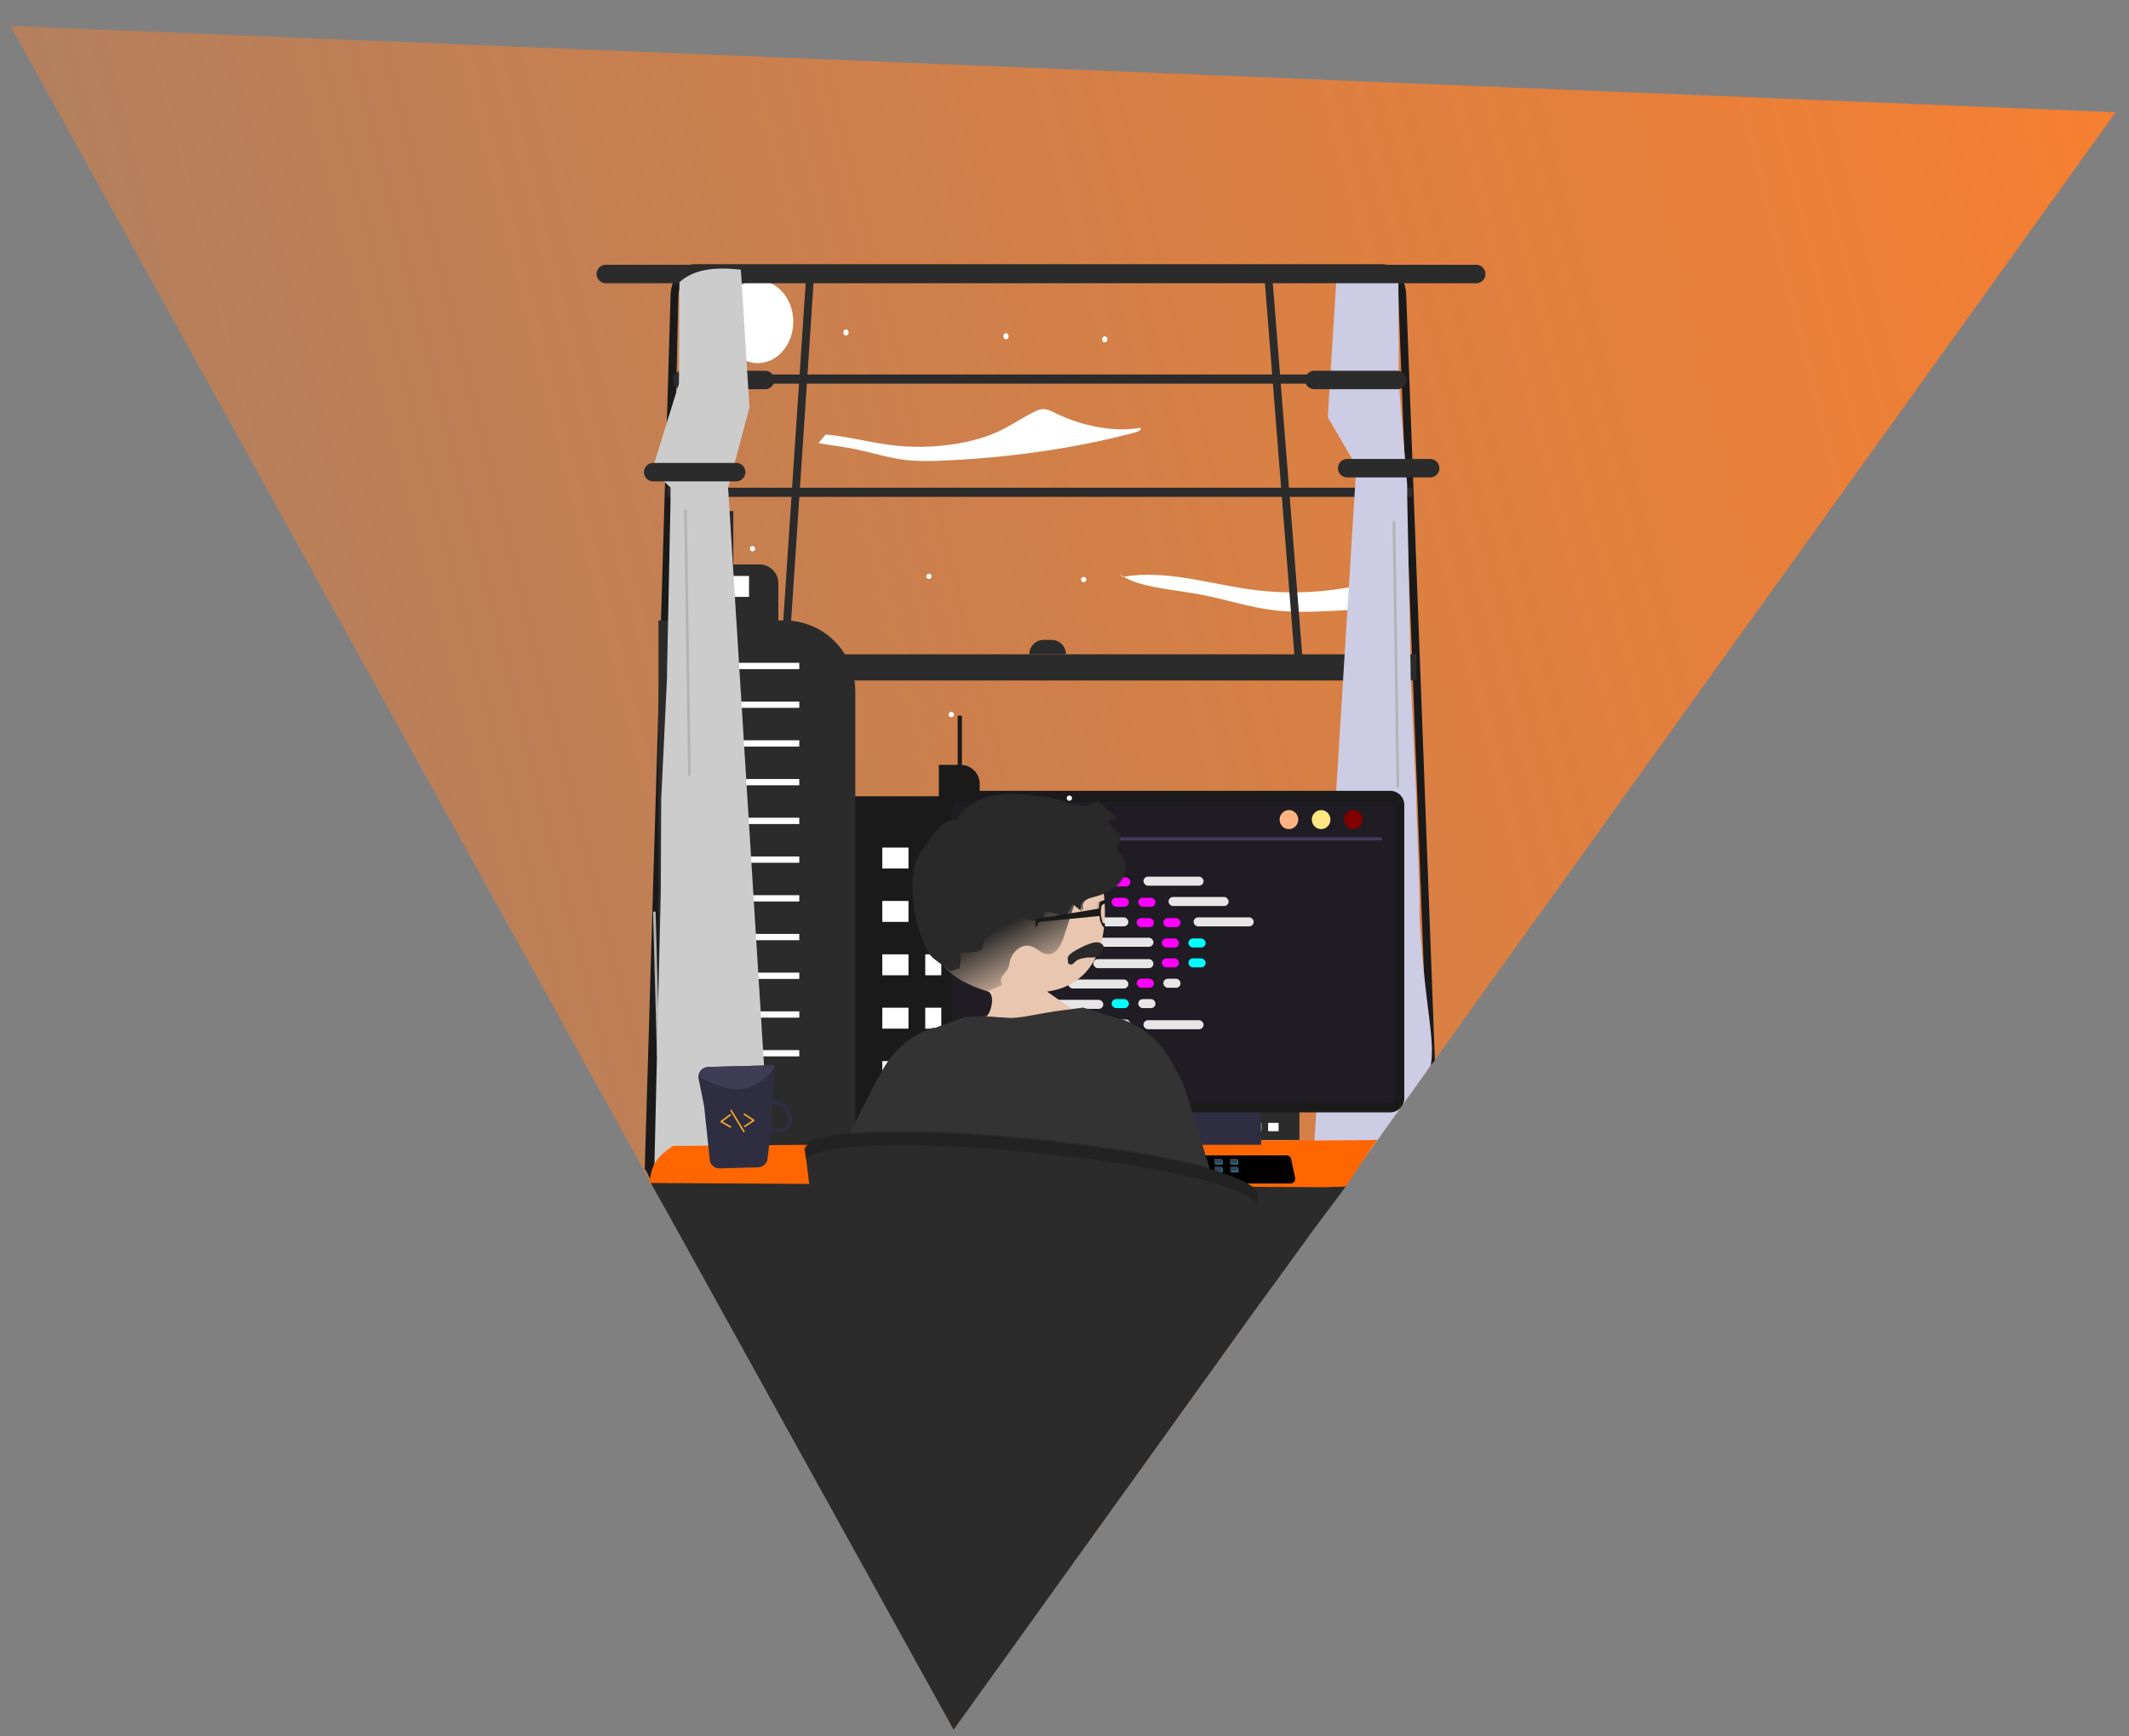 <?xml version="1.0" encoding="UTF-8" standalone="no"?>
<!-- Created with Inkscape (http://www.inkscape.org/) -->

<svg
   width="423mm"
   height="345mm"
   viewBox="0 0 423 345"
   version="1.1"
   id="svg2181"
   inkscape:version="1.2.1 (9c6d41e410, 2022-07-14)"
   sodipodi:docname="logo-home.svg"
   xmlns:inkscape="http://www.inkscape.org/namespaces/inkscape"
   xmlns:sodipodi="http://sodipodi.sourceforge.net/DTD/sodipodi-0.dtd"
   xmlns:xlink="http://www.w3.org/1999/xlink"
   xmlns="http://www.w3.org/2000/svg"
   xmlns:svg="http://www.w3.org/2000/svg">
  <rect x="0" y="0" width="423" height="345" fill="#808080" stroke="none"/>
  <sodipodi:namedview
     id="namedview2183"
     pagecolor="#ffffff"
     bordercolor="#666666"
     borderopacity="1.0"
     inkscape:pageshadow="2"
     inkscape:pageopacity="0.0"
     inkscape:pagecheckerboard="false"
     inkscape:document-units="mm"
     showgrid="false"
     inkscape:zoom="1.4142136"
     inkscape:cx="953.88704"
     inkscape:cy="775.69614"
     inkscape:window-width="1242"
     inkscape:window-height="1020"
     inkscape:window-x="77"
     inkscape:window-y="32"
     inkscape:window-maximized="0"
     inkscape:current-layer="layer1"
     inkscape:snap-global="true"
     showborder="true"
     width="209mm"
     inkscape:object-paths="false"
     inkscape:snap-intersection-paths="true"
     inkscape:showpageshadow="2"
     inkscape:deskcolor="#d1d1d1" />
  <defs
     id="defs2178">
    <linearGradient
       inkscape:collect="always"
       id="linearGradient1742">
      <stop
         style="stop-color:#292929;stop-opacity:1;"
         offset="0"
         id="stop1738" />
      <stop
         style="stop-color:#292929;stop-opacity:0;"
         offset="1"
         id="stop1740" />
    </linearGradient>
    <linearGradient
       inkscape:collect="always"
       id="linearGradient13709">
      <stop
         style="stop-color:#ff7f2a;stop-opacity:1;"
         offset="0"
         id="stop13705" />
      <stop
         style="stop-color:#ff7f2a;stop-opacity:0;"
         offset="1"
         id="stop13707" />
    </linearGradient>
    <linearGradient
       inkscape:collect="always"
       xlink:href="#linearGradient13709"
       id="linearGradient13711"
       x1="359.639"
       y1="-46.108"
       x2="-392.542"
       y2="142.296"
       gradientUnits="userSpaceOnUse"
       gradientTransform="translate(116.917,50.936)" />
    <linearGradient
       inkscape:collect="always"
       xlink:href="#linearGradient1742"
       id="linearGradient1744"
       x1="196.914"
       y1="181.766"
       x2="203.222"
       y2="193.998"
       gradientUnits="userSpaceOnUse"
       gradientTransform="translate(4.4e-6)" />
  </defs>
  <g
     inkscape:groupmode="layer"
     id="layer2"
     inkscape:label="Camada 2"
     style="display:inline">
    <path
       style="fill:url(#linearGradient13711);fill-opacity:1;stroke:none;stroke-width:0.265px;stroke-linecap:butt;stroke-linejoin:miter;stroke-opacity:1"
       d="M 2.098,5.155 420.335,22.315 189.466,343.755 Z"
       id="path1935"
       sodipodi:nodetypes="cccc" />
  </g>
  <g
     inkscape:label="Camada 1"
     inkscape:groupmode="layer"
     id="layer1"
     style="display:inline">
    <ellipse
       cx="150.549"
       cy="63.939"
       rx="7.064"
       ry="8.227"
       fill="#ffffff"
       id="ellipse6-1"
       style="stroke-width:0.262" />
    <path
       d="m 225.376,85.989 c -11.91,3.133 -25.105,5.038 -38.523,5.56 a 48.236,48.236 0 0 1 -5.902,-0.04 c -4.318,-0.363 -8.016,-1.72 -12.135,-2.462 -1.98,-0.356 -4.186,-0.615 -6.179,-1 q 0.691,-0.857 1.407,-1.693 c 4.299,0.363 8.664,1.552 13.014,2.104 7.395,0.94 15.681,-0.109 21.287,-2.697 2.72,-1.256 4.803,-2.823 7.513,-4.084 A 3.502,3.502 0 0 1 207.037,81.316 c 0.858,-0.078 1.611,0.268 2.225,0.577 4.547,2.295 11.149,4.161 17.277,3.135 0.457,0.357 -0.411,0.765 -1.162,0.961 z"
       fill="#ffffff"
       id="path8-6"
       style="stroke-width:0.262" />
    <path
       d="m 223.071,114.664 c 0.077,-0.014 0.153,-0.025 0.23,-0.038 a 6.254,6.254 0 0 1 -0.906,-0.683 z"
       fill="#ffffff"
       id="path10-9"
       style="stroke-width:0.262" />
    <path
       d="m 273.284,120.863 q -5.255,0.42 -10.565,0.625 a 66.556,66.556 0 0 1 -8.079,-0.055 c -5.91,-0.5 -10.973,-2.355 -16.611,-3.37 -5.167,-0.929 -11.447,-1.376 -14.728,-3.438 8.48,-1.468 17.265,1.52 26.009,2.632 a 62.106,62.106 0 0 0 21.195,-1.047 q 1.452,2.284 2.779,4.652 z"
       fill="#ffffff"
       id="path12-5"
       style="stroke-width:0.262" />
    <path
       id="path80-8"
       style="fill:#1a1a1a;stroke-width:0.262"
       d="m 137.923,52.523 c -1.782,0 -3.333,1.368 -4.128,3.38 -0.38,0.981 -0.573,2.025 -0.568,3.077 L 128.097,232.402 c 0.481,-0.118 2.085,5.709 2.415,1.243 2.314,-31.368 3.304,-141.565 4.272,-174.665 -0.001,-0.507 0.066,-1.012 0.199,-1.502 4.5e-4,-0.008 0.002,-0.016 0.005,-0.023 0.45,-1.627 1.596,-2.786 2.936,-2.786 h 136.786 c 0.321,4.24e-4 0.638,0.067 0.932,0.196 1.224,0.523 2.127,2.046 2.2,3.875 0.003,0.081 0.004,0.159 0.004,0.24 L 283.648,212.615 c 0.083,-0.123 -0.013,0.498 0,0 0.364,-0.43 0.691,-1.088 1.442,-1.878 L 279.405,58.979 c 0.004,-0.952 -0.154,-1.898 -0.465,-2.798 -1.3e-4,-3.71e-4 2.1e-4,-0.001 -5.3e-4,-0.002 -0.024,-0.068 -0.047,-0.133 -0.073,-0.2 -0.785,-2.054 -2.352,-3.456 -4.157,-3.456 z"
       sodipodi:nodetypes="scccscccsccccccccsccss" />
    <rect
       x="134.005"
       y="74.424"
       width="144.62"
       height="1.816"
       fill="#2f2e41"
       id="rect82-3"
       style="fill:#2b2b2b;fill-opacity:1;stroke-width:0.262" />
    <rect
       x="132.531"
       y="96.925"
       width="148.086"
       height="1.816"
       fill="#2f2e41"
       id="rect84-6"
       style="fill:#2b2b2b;fill-opacity:1;stroke-width:0.262" />
    <polygon
       points="207.45,304.38 227.45,3.116 233.409,3.116 213.409,304.38 "
       fill="#2f2e41"
       id="polygon86-4"
       transform="matrix(0.262,0,0,0.262,100.679,52.523)"
       style="fill:#2b2b2b;fill-opacity:1" />
    <polygon
       points="598.093,306.38 574.093,3.116 580.052,3.116 604.052,306.38 "
       fill="#2f2e41"
       id="polygon88-7"
       transform="matrix(0.262,0,0,0.262,100.679,52.523)"
       style="fill:#2b2b2b;fill-opacity:1" />
    <rect
       x="132.792"
       y="130.035"
       width="148.61"
       height="5.197"
       fill="#2f2e41"
       id="rect90-4"
       style="fill:#2b2b2b;fill-opacity:1;stroke-width:0.262" />
    <path
       d="m 207.365,127.168 h 1.559 a 2.858,2.858 0 0 1 2.858,2.858 v 0 h -7.276 v 0 a 2.858,2.858 0 0 1 2.858,-2.858 z"
       fill="#2f2e41"
       id="path92-1"
       style="fill:#2b2b2b;fill-opacity:1;stroke-width:0.262" />
    <path
       id="path96-3"
       style="fill:#cccce4;fill-opacity:1;stroke:none;stroke-width:0.262;stroke-opacity:1"
       d="m 269.294,53.369 c -1.158,-10e-4 -2.38,0.078 -3.66,0.219 l -0.066,1.073 -0.036,0.573 -1.193,19.183 -0.113,1.816 -0.416,6.687 5.675,9.738 -0.265,4.26 -0.078,1.245 -0.037,0.57 -0.816,13.166 -0.113,1.816 -0.186,3.009 -0.283,4.516 -0.191,3.087 -0.191,3.083 v 0.004 l -0.343,5.536 -0.097,1.56 -0.246,3.945 -0.233,3.71 -0.113,1.816 -0.165,2.653 v 0.004 l -0.157,2.53 -0.602,9.707 -0.004,0.062 -0.097,1.56 -0.037,0.589 -0.16,2.567 -0.199,3.202 -0.178,2.852 -0.28,4.542 v 0.004 l -0.196,3.134 -0.011,0.189 -0.277,4.432 v 0.003 l -0.013,0.217 -0.021,0.356 -0.011,0.149 -0.238,3.817 -0.243,3.951 -0.542,8.687 -0.238,3.856 -0.699,11.232 -0.055,0.889 -0.246,3.951 -1.552,24.963 -0.068,1.096 c 0.011,-0.015 0.009,-0.012 0.024,-0.034 9.465,-12.484 19.233,-26.413 24.251,-33.399 0.921,-5.523 -1.16,-11.185 -2.229,-29.16 l -0.024,-5.196 -0.596,-16.891 -0.006,-1.56 -1.151,-24.426 -0.006,-1.56 -0.672,-34.214 -0.006,-1.815 -0.003,-0.615 -1.656,-20.07 -0.006,-1.816 -0.081,-18.33 c -2.188,-1.984 -5.08,-2.715 -8.553,-2.718 z m 12.795,175.077 c -0.018,0.046 -0.037,0.092 -0.055,0.138 0.026,-0.043 0.05,-0.083 0.076,-0.126 -0.007,-0.005 -0.015,-0.005 -0.021,-0.012 z m -9.753,12.335 c -0.024,0.012 -0.049,0.024 -0.073,0.036 0.016,-0.005 0.031,-0.01 0.047,-0.015 0.007,-0.002 0.014,7e-5 0.021,-0.001 0.002,-0.007 0.004,-0.013 0.006,-0.02 z m -11.564,5.499 c 1.8e-4,0.003 8e-5,0.006 5.3e-4,0.009 0.008,-0.002 0.016,-0.005 0.023,-0.009 -0.008,-2.7e-4 -0.015,-2.7e-4 -0.023,0 z m -0.607,0.181 c -0.002,5e-5 -0.003,5.3e-4 -0.005,5.3e-4 7.9e-4,0.002 10e-4,0.004 0.002,0.006 0.005,2.3e-4 0.009,7.9e-4 0.014,0.001 -1.1e-4,-0.003 -3e-5,-0.005 -5.3e-4,-0.008 -0.004,3e-5 -0.007,-7e-5 -0.011,0 z"
       sodipodi:nodetypes="sccccccccccccccccccccccccccccccccccccccccccccccccccccccccccccccccssscssscscssccccsccccsscc" />
    <ellipse
       cx="168.079"
       cy="66.072"
       rx="0.523"
       ry="0.609"
       fill="#ffffff"
       id="ellipse100-3"
       style="stroke-width:0.262" />
    <ellipse
       cx="199.872"
       cy="66.828"
       rx="0.523"
       ry="0.609"
       fill="#ffffff"
       id="ellipse102-6"
       style="stroke-width:0.262" />
    <ellipse
       cx="219.495"
       cy="67.437"
       rx="0.523"
       ry="0.609"
       fill="#ffffff"
       id="ellipse104-7"
       style="stroke-width:0.262" />
    <circle
       cx="215.309"
       cy="115.181"
       r="0.523"
       fill="#ffffff"
       id="circle108-5"
       style="stroke-width:0.262" />
    <circle
       cx="189.01"
       cy="142.004"
       r="0.523"
       fill="#ffffff"
       id="circle110-7"
       style="stroke-width:0.262" />
    <circle
       cx="184.562"
       cy="114.532"
       r="0.523"
       fill="#ffffff"
       id="circle112-0"
       style="stroke-width:0.262" />
    <circle
       cx="149.503"
       cy="109.038"
       r="0.523"
       fill="#ffffff"
       id="circle114-4"
       style="stroke-width:0.262" />
    <rect
       x="275.122"
       y="107.745"
       width="0.523"
       height="52.836"
       transform="rotate(-0.851)"
       fill="#b3b3b3"
       id="rect118-4"
       style="stroke-width:0.262" />
    <path
       d="m 152.022,77.347 h -16.483 a 1.831,1.831 0 1 1 0,-3.663 h 16.483 a 1.831,1.831 0 0 1 0,3.663 z"
       fill="#2f2e41"
       id="path136-8"
       style="fill:#2b2b2b;fill-opacity:1;stroke-width:0.262" />
    <path
       d="M 293.31,56.286 H 120.368 a 1.831,1.831 0 0 1 0,-3.663 h 172.942 a 1.831,1.831 0 0 1 0,3.663 z"
       fill="#2f2e41"
       id="path138-5"
       style="fill:#2b2b2b;fill-opacity:1;stroke-width:0.262" />
    <g
       id="g1382">
      <g
         id="g601"
         transform="translate(-5.663,-25.559)">
        <path
           d="M 200.31,183.828 V 181.322 a 3.753,3.753 0 0 0 -3.536,-3.745 v -9.788 h -0.832 v 9.777 h -3.744 v 6.24 h -17.681 v 71.764 h 39.106 v -57.673 a 14.091,14.091 0 0 0 -13.313,-14.069 z"
           fill="#2f2e41"
           id="path14-1"
           style="fill:#1a1a1a;stroke-width:0.262" />
        <rect
           x="180.965"
           y="193.998"
           width="5.2"
           height="4.16"
           fill="#ffffff"
           id="rect16-6"
           style="stroke-width:0.262" />
        <rect
           x="189.493"
           y="193.998"
           width="5.2"
           height="4.16"
           fill="#ffffff"
           id="rect18-0"
           style="stroke-width:0.262" />
        <rect
           x="198.022"
           y="193.998"
           width="5.2"
           height="4.16"
           fill="#ffffff"
           id="rect20-4"
           style="stroke-width:0.262" />
        <rect
           x="180.965"
           y="204.607"
           width="5.2"
           height="4.16"
           fill="#ffffff"
           id="rect22-2"
           style="stroke-width:0.262" />
        <rect
           x="189.493"
           y="204.607"
           width="5.2"
           height="4.16"
           fill="#ffffff"
           id="rect24-5"
           style="stroke-width:0.262" />
        <rect
           x="198.022"
           y="204.607"
           width="5.2"
           height="4.16"
           fill="#ffffff"
           id="rect26-1"
           style="stroke-width:0.262" />
        <rect
           x="180.965"
           y="215.216"
           width="5.2"
           height="4.16"
           fill="#ffffff"
           id="rect28-1"
           style="stroke-width:0.262" />
        <rect
           x="189.493"
           y="215.216"
           width="5.2"
           height="4.16"
           fill="#ffffff"
           id="rect30-2"
           style="stroke-width:0.262" />
        <rect
           x="198.022"
           y="215.216"
           width="5.2"
           height="4.16"
           fill="#ffffff"
           id="rect32-5"
           style="stroke-width:0.262" />
        <rect
           x="180.965"
           y="225.824"
           width="5.2"
           height="4.16"
           fill="#ffffff"
           id="rect34-4"
           style="stroke-width:0.262" />
        <rect
           x="189.493"
           y="225.824"
           width="5.2"
           height="4.16"
           fill="#ffffff"
           id="rect36-6"
           style="stroke-width:0.262" />
        <rect
           x="198.022"
           y="225.824"
           width="5.2"
           height="4.16"
           fill="#ffffff"
           id="rect38-6"
           style="stroke-width:0.262" />
        <rect
           x="180.965"
           y="236.433"
           width="5.2"
           height="4.16"
           fill="#ffffff"
           id="rect40-2"
           style="stroke-width:0.262" />
        <rect
           x="189.493"
           y="236.433"
           width="5.2"
           height="4.16"
           fill="#ffffff"
           id="rect42-2"
           style="stroke-width:0.262" />
        <rect
           x="198.022"
           y="236.433"
           width="5.2"
           height="4.16"
           fill="#ffffff"
           id="rect44-8"
           style="stroke-width:0.262" />
        <rect
           x="180.965"
           y="247.042"
           width="5.2"
           height="4.16"
           fill="#ffffff"
           id="rect46-9"
           style="stroke-width:0.262" />
        <rect
           x="189.493"
           y="247.042"
           width="5.2"
           height="4.16"
           fill="#ffffff"
           id="rect48-4"
           style="stroke-width:0.262" />
        <rect
           x="198.022"
           y="247.042"
           width="5.2"
           height="4.16"
           fill="#ffffff"
           id="rect50-2"
           style="stroke-width:0.262" />
        <path
           d="m 175.596,162.95 v 92.619 h -24.157 q -1.597,-0.965 -3.161,-1.988 -0.487,-0.318 -0.973,-0.644 c -0.293,-0.196 -0.583,-0.392 -0.874,-0.591 q -1.538,-1.052 -3.038,-2.159 -1.55,-1.142 -3.056,-2.342 -1.962,-1.562 -3.846,-3.213 v -95.775 h 6.967 v -11.127 h 7.072 v -10.609 h 0.832 v 10.609 h 5.188 a 3.757,3.757 0 0 1 3.757,3.757 v 7.37 h 1.196 a 14.098,14.098 0 0 1 13.514,10.083 14.551,14.551 0 0 1 0.366,1.559 14.254,14.254 0 0 1 0.212,2.449 z"
           fill="#2f2e41"
           id="path52-8"
           style="fill:#2b2b2b;fill-opacity:1;stroke-width:0.262" />
        <rect
           x="147.619"
           y="157.284"
           width="16.849"
           height="1.248"
           fill="#ffffff"
           id="rect54-6"
           style="stroke-width:0.262" />
        <rect
           x="147.619"
           y="164.981"
           width="16.849"
           height="1.248"
           fill="#ffffff"
           id="rect56-6"
           style="stroke-width:0.262" />
        <rect
           x="147.619"
           y="172.677"
           width="16.849"
           height="1.248"
           fill="#ffffff"
           id="rect58-7"
           style="stroke-width:0.262" />
        <rect
           x="147.619"
           y="180.374"
           width="16.849"
           height="1.248"
           fill="#ffffff"
           id="rect60-7"
           style="stroke-width:0.262" />
        <rect
           x="147.619"
           y="188.07"
           width="16.849"
           height="1.248"
           fill="#ffffff"
           id="rect62-4"
           style="stroke-width:0.262" />
        <rect
           x="147.619"
           y="195.767"
           width="16.849"
           height="1.248"
           fill="#ffffff"
           id="rect64-3"
           style="stroke-width:0.262" />
        <rect
           x="147.619"
           y="203.463"
           width="16.849"
           height="1.248"
           fill="#ffffff"
           id="rect66-3"
           style="stroke-width:0.262" />
        <rect
           x="147.619"
           y="211.16"
           width="16.849"
           height="1.248"
           fill="#ffffff"
           id="rect68-1"
           style="stroke-width:0.262" />
        <rect
           x="147.619"
           y="218.856"
           width="16.849"
           height="1.248"
           fill="#ffffff"
           id="rect70-6"
           style="stroke-width:0.262" />
        <rect
           x="147.619"
           y="226.552"
           width="16.849"
           height="1.248"
           fill="#ffffff"
           id="rect72-2"
           style="stroke-width:0.262" />
        <rect
           x="147.619"
           y="234.249"
           width="16.849"
           height="1.248"
           fill="#ffffff"
           id="rect74-9"
           style="stroke-width:0.262" />
        <rect
           x="149.283"
           y="140.019"
           width="5.2"
           height="4.16"
           fill="#ffffff"
           id="rect78-8"
           style="stroke-width:0.262" />
        <rect
           x="138.743"
           y="164.07"
           width="0.523"
           height="52.836"
           transform="rotate(-0.851)"
           fill="#b3b3b3"
           id="rect148-9"
           style="stroke-width:0.262" />
        <rect
           x="129.718"
           y="210.351"
           width="0.523"
           height="28.771"
           transform="rotate(-1.563)"
           fill="#b3b3b3"
           id="rect150-2"
           style="stroke-width:0.262" />
      </g>
      <g
         id="g565"
         transform="translate(12.72,-27.173)">
        <path
           d="m 240.152,225.134 v -0.999 a 1.495,1.495 0 0 0 -1.409,-1.492 v -3.9 h -0.331 v 3.895 h -1.492 v 2.486 h -7.045 v 28.593 h 15.581 v -22.978 a 5.614,5.614 0 0 0 -5.304,-5.606 z"
           fill="#2f2e41"
           id="path152-6"
           style="fill:#2b2b2b;fill-opacity:1;stroke-width:0.262" />
        <rect
           x="232.444"
           y="233.413"
           width="2.072"
           height="1.658"
           fill="#ffffff"
           id="rect160-1"
           style="stroke-width:0.262" />
        <rect
           x="235.842"
           y="233.413"
           width="2.072"
           height="1.658"
           fill="#ffffff"
           id="rect162-6"
           style="stroke-width:0.262" />
        <rect
           x="239.24"
           y="233.413"
           width="2.072"
           height="1.658"
           fill="#ffffff"
           id="rect164-7"
           style="stroke-width:0.262" />
        <rect
           x="232.444"
           y="237.639"
           width="2.072"
           height="1.658"
           fill="#ffffff"
           id="rect166-7"
           style="stroke-width:0.262" />
        <rect
           x="235.842"
           y="237.639"
           width="2.072"
           height="1.658"
           fill="#ffffff"
           id="rect168-4"
           style="stroke-width:0.262" />
        <rect
           x="239.24"
           y="237.639"
           width="2.072"
           height="1.658"
           fill="#ffffff"
           id="rect170-1"
           style="stroke-width:0.262" />
        <rect
           x="232.444"
           y="241.866"
           width="2.072"
           height="1.658"
           fill="#ffffff"
           id="rect172-1"
           style="stroke-width:0.262" />
        <rect
           x="235.842"
           y="241.866"
           width="2.072"
           height="1.658"
           fill="#ffffff"
           id="rect174-9"
           style="stroke-width:0.262" />
        <rect
           x="239.24"
           y="241.866"
           width="2.072"
           height="1.658"
           fill="#ffffff"
           id="rect176-5"
           style="stroke-width:0.262" />
        <rect
           x="232.444"
           y="246.093"
           width="2.072"
           height="1.658"
           fill="#ffffff"
           id="rect178-9"
           style="stroke-width:0.262" />
        <rect
           x="235.842"
           y="246.093"
           width="2.072"
           height="1.658"
           fill="#ffffff"
           id="rect180-7"
           style="stroke-width:0.262" />
        <rect
           x="239.24"
           y="246.093"
           width="2.072"
           height="1.658"
           fill="#ffffff"
           id="rect182-4"
           style="stroke-width:0.262" />
        <rect
           x="232.444"
           y="250.32"
           width="2.072"
           height="1.658"
           fill="#ffffff"
           id="rect184-5"
           style="stroke-width:0.262" />
        <rect
           x="235.842"
           y="250.32"
           width="2.072"
           height="1.658"
           fill="#ffffff"
           id="rect186-0"
           style="stroke-width:0.262" />
        <rect
           x="239.24"
           y="250.32"
           width="2.072"
           height="1.658"
           fill="#ffffff"
           id="rect188-4"
           style="stroke-width:0.262" />
        <path
           d="m 224.691,211.201 h -0.477 v -2.937 a 1.497,1.497 0 0 0 -1.497,-1.497 h -2.067 v -4.227 h -0.332 v 4.227 h -2.818 v 4.434 h -2.776 v 42.516 h 15.581 v -36.902 a 5.614,5.614 0 0 0 -5.614,-5.614 z"
           fill="#2f2e41"
           id="path190-8"
           style="fill:#2b2b2b;fill-opacity:1;stroke-width:0.262" />
        <rect
           x="219.158"
           y="214.558"
           width="6.713"
           height="0.497"
           fill="#ffffff"
           id="rect192-0"
           style="stroke-width:0.262" />
        <rect
           x="219.158"
           y="217.624"
           width="6.713"
           height="0.497"
           fill="#ffffff"
           id="rect194-0"
           style="stroke-width:0.262" />
        <rect
           x="219.158"
           y="220.691"
           width="6.713"
           height="0.497"
           fill="#ffffff"
           id="rect196-1"
           style="stroke-width:0.262" />
        <rect
           x="219.158"
           y="223.757"
           width="6.713"
           height="0.497"
           fill="#ffffff"
           id="rect198-5"
           style="stroke-width:0.262" />
        <rect
           x="219.158"
           y="226.824"
           width="6.713"
           height="0.497"
           fill="#ffffff"
           id="rect200-4"
           style="stroke-width:0.262" />
        <rect
           x="219.158"
           y="229.89"
           width="6.713"
           height="0.497"
           fill="#ffffff"
           id="rect202-6"
           style="stroke-width:0.262" />
        <rect
           x="219.158"
           y="232.957"
           width="6.713"
           height="0.497"
           fill="#ffffff"
           id="rect204-3"
           style="stroke-width:0.262" />
        <rect
           x="219.158"
           y="236.023"
           width="6.713"
           height="0.497"
           fill="#ffffff"
           id="rect206-2"
           style="stroke-width:0.262" />
        <rect
           x="219.158"
           y="239.09"
           width="6.713"
           height="0.497"
           fill="#ffffff"
           id="rect208-9"
           style="stroke-width:0.262" />
        <rect
           x="219.158"
           y="242.156"
           width="6.713"
           height="0.497"
           fill="#ffffff"
           id="rect210-5"
           style="stroke-width:0.262" />
        <rect
           x="219.158"
           y="245.223"
           width="6.713"
           height="0.497"
           fill="#ffffff"
           id="rect212-3"
           style="stroke-width:0.262" />
        <rect
           x="219.158"
           y="248.289"
           width="6.713"
           height="0.497"
           fill="#ffffff"
           id="rect214-4"
           style="stroke-width:0.262" />
        <rect
           x="219.821"
           y="207.679"
           width="2.072"
           height="1.658"
           fill="#ffffff"
           id="rect216-7"
           style="stroke-width:0.262" />
        <rect
           x="-231.313"
           y="-227.419"
           width="1.557"
           height="0.934"
           rx="0.152"
           transform="scale(-1)"
           fill="#3f3d56"
           id="rect62-6"
           style="stroke-width:0.311"
           inkscape:export-filename="F:\Mega\Desenvolvimento\portifólio\Art\rect1115.png"
           inkscape:export-xdpi="300"
           inkscape:export-ydpi="300" />
        <rect
           x="-228.2"
           y="-227.419"
           width="1.557"
           height="0.934"
           rx="0.152"
           transform="scale(-1)"
           fill="#3f3d56"
           id="rect64-2"
           style="stroke-width:0.311"
           inkscape:export-filename="F:\Mega\Desenvolvimento\portifólio\Art\rect1115.png"
           inkscape:export-xdpi="300"
           inkscape:export-ydpi="300" />
        <rect
           x="-225.087"
           y="-227.419"
           width="1.557"
           height="0.934"
           rx="0.152"
           transform="scale(-1)"
           fill="#3f3d56"
           id="rect66-9"
           style="stroke-width:0.311"
           inkscape:export-filename="F:\Mega\Desenvolvimento\portifólio\Art\rect1115.png"
           inkscape:export-xdpi="300"
           inkscape:export-ydpi="300" />
        <rect
           x="-221.974"
           y="-227.419"
           width="1.557"
           height="0.934"
           rx="0.152"
           transform="scale(-1)"
           fill="#3f3d56"
           id="rect68-6"
           style="stroke-width:0.311"
           inkscape:export-filename="F:\Mega\Desenvolvimento\portifólio\Art\rect1115.png"
           inkscape:export-xdpi="300"
           inkscape:export-ydpi="300" />
        <rect
           x="-231.35"
           y="-228.976"
           width="1.557"
           height="0.934"
           rx="0.152"
           transform="scale(-1)"
           fill="#3f3d56"
           id="rect94"
           style="stroke-width:0.311"
           inkscape:export-filename="F:\Mega\Desenvolvimento\portifólio\Art\rect1115.png"
           inkscape:export-xdpi="300"
           inkscape:export-ydpi="300" />
        <rect
           x="-228.237"
           y="-228.976"
           width="1.557"
           height="0.934"
           rx="0.152"
           transform="scale(-1)"
           fill="#3f3d56"
           id="rect96"
           style="stroke-width:0.311"
           inkscape:export-filename="F:\Mega\Desenvolvimento\portifólio\Art\rect1115.png"
           inkscape:export-xdpi="300"
           inkscape:export-ydpi="300" />
        <rect
           x="-225.124"
           y="-228.976"
           width="1.557"
           height="0.934"
           rx="0.152"
           transform="scale(-1)"
           fill="#3f3d56"
           id="rect98"
           style="stroke-width:0.311"
           inkscape:export-filename="F:\Mega\Desenvolvimento\portifólio\Art\rect1115.png"
           inkscape:export-xdpi="300"
           inkscape:export-ydpi="300" />
        <rect
           x="-222.011"
           y="-228.976"
           width="1.557"
           height="0.934"
           rx="0.152"
           transform="scale(-1)"
           fill="#3f3d56"
           id="rect100"
           style="stroke-width:0.311"
           inkscape:export-filename="F:\Mega\Desenvolvimento\portifólio\Art\rect1115.png"
           inkscape:export-xdpi="300"
           inkscape:export-ydpi="300" />
      </g>
    </g>
    <path
       d="m 129.492,234.799 0.485,-1.351 1.308,-56.056 0.079,-16.891 0.005,-1.559 1.162,-24.426 0.008,-1.559 0.675,-32.932 0.005,-1.282 0.01,-1.816 -3.647,-3.545 5.311,-17.14 0.008,-1.816 0.081,-16.946 0.005,-1.384 c 2.771,-2.522 6.693,-3.017 11.488,-2.572 0.238,0.024 0.481,0.047 0.725,0.073 l 0.065,1.073 0.12,1.913 v 0.003 l 0.942,15.164 v 0.005 l 0.167,2.671 0.113,1.816 0.296,4.751 -4.244,15.934 0.113,1.816 0.819,13.166 0.113,1.816 0.233,3.747 0.963,15.486 0.097,1.559 0.199,3.216 0.249,3.977 0.029,0.463 0.112,1.816 0.324,5.217 0.089,1.455 0.411,6.627 0.055,0.884 0.024,0.364 0.026,0.408 0.042,0.68 0.055,0.879 0.196,3.155 0.081,1.324 0.079,1.248 0.055,0.903 0.091,1.455 0.071,1.125 0.183,2.967 0.079,1.248 0.133,2.169 0.081,1.298 0.01,0.157 0.175,2.826 0.079,1.248 0.058,0.965 0.154,2.472 0.092,1.452 0.097,1.557 0.076,1.248 0.293,4.704 0.089,1.455 0.018,0.29 0.079,1.248 0.372,5.971 0.029,0.479 0.06,0.976 0.016,0.272 0.403,6.447 0.05,0.79 0.029,0.458 0.06,0.997 0.34,5.452 0.078,1.248 0.05,0.808 0.089,1.455 0.259,4.186 0.079,1.248 0.128,2.077 0.092,1.452 0.18,2.917 0.079,1.248 0.207,3.344 c -12.605,-0.947 -12.605,-0.947 -23.985,-4.041 z"
       fill="#cccccc"
       id="path94-0"
       style="stroke-width:0.262"
       sodipodi:nodetypes="cccccccccccccccccccccccccccccccccccccccccccccccccccccccccccccccccccccccccccccccccccccc" />
    <path
       d="m 146.266,95.662 h -16.483 a 1.831,1.831 0 0 1 0,-3.663 h 16.483 a 1.831,1.831 0 0 1 0,3.663 z"
       fill="#2f2e41"
       id="path140-7"
       style="fill:#2b2b2b;fill-opacity:1;stroke-width:0.262" />
    <path
       d="M 277.608,77.347 H 261.125 a 1.831,1.831 0 1 1 0,-3.663 h 16.483 a 1.831,1.831 0 0 1 0,3.663 z"
       fill="#2f2e41"
       id="path142-7"
       style="fill:#2b2b2b;fill-opacity:1;stroke-width:0.262" />
    <path
       d="m 284.149,94.877 h -16.483 a 1.831,1.831 0 0 1 0,-3.663 h 16.483 a 1.831,1.831 0 0 1 0,3.663 z"
       fill="#2f2e41"
       id="path144-3"
       style="fill:#2b2b2b;fill-opacity:1;stroke-width:0.262" />
    <rect
       x="134.412"
       y="103.299"
       width="0.523"
       height="52.836"
       transform="rotate(-0.851)"
       fill="#b3b3b3"
       id="rect146-3"
       style="stroke-width:0.262" />
    <path
       id="path26"
       style="fill:#ff6600;fill-opacity:1;stroke-width:0.251"
       d="m 129.029,235.385 c 0.366,-3.963 1.293,-5.316 4.682,-7.655 l 139.937,-1.183 c -1.834,2.471 -3.366,4.847 -6.281,9.263 l -4.865,0.427 z"
       sodipodi:nodetypes="cccccc" />
    <g
       id="g3132"
       transform="translate(-169.056,-67.247)">
      <rect
         x="388.091"
         y="300.234"
         width="2.072"
         height="1.658"
         fill="#ffffff"
         id="rect154-4"
         style="stroke-width:0.262" />
      <rect
         x="391.489"
         y="300.234"
         width="2.072"
         height="1.658"
         fill="#ffffff"
         id="rect156-6"
         style="stroke-width:0.262" />
      <rect
         x="394.887"
         y="300.234"
         width="2.072"
         height="1.658"
         fill="#ffffff"
         id="rect158-0"
         style="stroke-width:0.262" />
      <path
         d="m 389.972,297.693 v 3.079 a 0.606,0.606 0 0 0 0.601,0.604 h 21.303 a 0.604,0.604 0 0 0 0.601,-0.604 v -3.079 z"
         fill="#3f3d56"
         id="path30"
         style="stroke-width:0.311"
         inkscape:export-filename="F:\Mega\Desenvolvimento\portifólio\Art\rect1115.png"
         inkscape:export-xdpi="300"
         inkscape:export-ydpi="300" />
      <path
         id="path36"
         style="stroke-width:0.311"
         d="m 375.705,296.862 a 0.901,0.901 0 0 0 -0.33,0.062 0.932,0.932 0 0 0 -0.579,0.675 l -0.784,3.726 a 0.929,0.929 0 0 0 0.19,0.775 0.918,0.918 0 0 0 0.722,0.346 h 50.538 a 0.93,0.93 0 0 0 0.909,-1.121 l -0.784,-3.726 a 0.932,0.932 0 0 0 -0.579,-0.675 0.901,0.901 0 0 0 -0.33,-0.062 z" />
      <rect
         x="-415.086"
         y="-298.655"
         width="1.557"
         height="0.934"
         rx="0.152"
         transform="scale(-1)"
         fill="#3f3d56"
         id="rect44-2-3"
         style="display:inline;fill:#00ffff;fill-opacity:0.656;stroke-width:0.311"
         inkscape:export-filename="F:\Mega\Desenvolvimento\portifólio\Art\rect1115.png"
         inkscape:export-xdpi="300"
         inkscape:export-ydpi="300" />
      <rect
         x="-411.973"
         y="-298.655"
         width="1.557"
         height="0.934"
         rx="0.152"
         transform="scale(-1)"
         fill="#3f3d56"
         id="rect46-5-5"
         style="display:inline;fill:#00ffff;fill-opacity:0.656;stroke-width:0.311"
         inkscape:export-filename="F:\Mega\Desenvolvimento\portifólio\Art\rect1115.png"
         inkscape:export-xdpi="300"
         inkscape:export-ydpi="300" />
      <rect
         x="-408.86"
         y="-298.655"
         width="1.557"
         height="0.934"
         rx="0.152"
         transform="scale(-1)"
         fill="#3f3d56"
         id="rect48-40-6"
         style="display:inline;fill:#00ffff;fill-opacity:0.656;stroke-width:0.311"
         inkscape:export-filename="F:\Mega\Desenvolvimento\portifólio\Art\rect1115.png"
         inkscape:export-xdpi="300"
         inkscape:export-ydpi="300" />
      <rect
         x="-405.747"
         y="-298.655"
         width="1.557"
         height="0.934"
         rx="0.152"
         transform="scale(-1)"
         fill="#3f3d56"
         id="rect50-3-2"
         style="display:inline;fill:#00ffff;fill-opacity:0.656;stroke-width:0.311"
         inkscape:export-filename="F:\Mega\Desenvolvimento\portifólio\Art\rect1115.png"
         inkscape:export-xdpi="300"
         inkscape:export-ydpi="300" />
      <rect
         x="-402.634"
         y="-298.655"
         width="1.557"
         height="0.934"
         rx="0.152"
         transform="scale(-1)"
         fill="#3f3d56"
         id="rect52-9"
         style="display:inline;fill:#00ffff;fill-opacity:0.656;stroke-width:0.311"
         inkscape:export-filename="F:\Mega\Desenvolvimento\portifólio\Art\rect1115.png"
         inkscape:export-xdpi="300"
         inkscape:export-ydpi="300" />
      <rect
         x="-399.521"
         y="-298.655"
         width="1.557"
         height="0.934"
         rx="0.152"
         transform="scale(-1)"
         fill="#3f3d56"
         id="rect54-2-1"
         style="display:inline;fill:#00ffff;fill-opacity:0.656;stroke-width:0.311"
         inkscape:export-filename="F:\Mega\Desenvolvimento\portifólio\Art\rect1115.png"
         inkscape:export-xdpi="300"
         inkscape:export-ydpi="300" />
      <rect
         x="-396.407"
         y="-298.655"
         width="1.557"
         height="0.934"
         rx="0.152"
         transform="scale(-1)"
         fill="#3f3d56"
         id="rect56-1-2"
         style="display:inline;fill:#00ffff;fill-opacity:0.656;stroke-width:0.311"
         inkscape:export-filename="F:\Mega\Desenvolvimento\portifólio\Art\rect1115.png"
         inkscape:export-xdpi="300"
         inkscape:export-ydpi="300" />
      <rect
         x="-393.294"
         y="-298.655"
         width="1.557"
         height="0.934"
         rx="0.152"
         transform="scale(-1)"
         fill="#3f3d56"
         id="rect58-70-7"
         style="display:inline;fill:#00ffff;fill-opacity:0.656;stroke-width:0.311"
         inkscape:export-filename="F:\Mega\Desenvolvimento\portifólio\Art\rect1115.png"
         inkscape:export-xdpi="300"
         inkscape:export-ydpi="300" />
      <rect
         x="-390.181"
         y="-298.655"
         width="1.557"
         height="0.934"
         rx="0.152"
         transform="scale(-1)"
         fill="#3f3d56"
         id="rect60-6-0"
         style="display:inline;fill:#00ffff;fill-opacity:0.656;stroke-width:0.311"
         inkscape:export-filename="F:\Mega\Desenvolvimento\portifólio\Art\rect1115.png"
         inkscape:export-xdpi="300"
         inkscape:export-ydpi="300" />
      <rect
         x="-415.123"
         y="-300.212"
         width="1.557"
         height="0.934"
         rx="0.152"
         transform="scale(-1)"
         fill="#3f3d56"
         id="rect76-4-9"
         style="display:inline;fill:#00ffff;fill-opacity:0.656;stroke-width:0.311"
         inkscape:export-filename="F:\Mega\Desenvolvimento\portifólio\Art\rect1115.png"
         inkscape:export-xdpi="300"
         inkscape:export-ydpi="300" />
      <rect
         x="-412.01"
         y="-300.212"
         width="1.557"
         height="0.934"
         rx="0.152"
         transform="scale(-1)"
         fill="#3f3d56"
         id="rect78-2-3"
         style="display:inline;fill:#00ffff;fill-opacity:0.656;stroke-width:0.311"
         inkscape:export-filename="F:\Mega\Desenvolvimento\portifólio\Art\rect1115.png"
         inkscape:export-xdpi="300"
         inkscape:export-ydpi="300" />
      <rect
         x="-408.897"
         y="-300.212"
         width="1.557"
         height="0.934"
         rx="0.152"
         transform="scale(-1)"
         fill="#3f3d56"
         id="rect80-6"
         style="display:inline;fill:#00ffff;fill-opacity:0.656;stroke-width:0.311"
         inkscape:export-filename="F:\Mega\Desenvolvimento\portifólio\Art\rect1115.png"
         inkscape:export-xdpi="300"
         inkscape:export-ydpi="300" />
      <rect
         x="-405.784"
         y="-300.212"
         width="1.557"
         height="0.934"
         rx="0.152"
         transform="scale(-1)"
         fill="#3f3d56"
         id="rect82-32-0"
         style="display:inline;fill:#00ffff;fill-opacity:0.656;stroke-width:0.311"
         inkscape:export-filename="F:\Mega\Desenvolvimento\portifólio\Art\rect1115.png"
         inkscape:export-xdpi="300"
         inkscape:export-ydpi="300" />
      <rect
         x="-402.67"
         y="-300.212"
         width="1.557"
         height="0.934"
         rx="0.152"
         transform="scale(-1)"
         fill="#3f3d56"
         id="rect84-4-6"
         style="display:inline;fill:#00ffff;fill-opacity:0.656;stroke-width:0.311"
         inkscape:export-filename="F:\Mega\Desenvolvimento\portifólio\Art\rect1115.png"
         inkscape:export-xdpi="300"
         inkscape:export-ydpi="300" />
      <rect
         x="-399.557"
         y="-300.212"
         width="1.557"
         height="0.934"
         rx="0.152"
         transform="scale(-1)"
         fill="#3f3d56"
         id="rect86-2"
         style="display:inline;fill:#00ffff;fill-opacity:0.656;stroke-width:0.311"
         inkscape:export-filename="F:\Mega\Desenvolvimento\portifólio\Art\rect1115.png"
         inkscape:export-xdpi="300"
         inkscape:export-ydpi="300" />
      <rect
         x="-396.444"
         y="-300.212"
         width="1.557"
         height="0.934"
         rx="0.152"
         transform="scale(-1)"
         fill="#3f3d56"
         id="rect88-6"
         style="display:inline;fill:#00ffff;fill-opacity:0.656;stroke-width:0.311"
         inkscape:export-filename="F:\Mega\Desenvolvimento\portifólio\Art\rect1115.png"
         inkscape:export-xdpi="300"
         inkscape:export-ydpi="300" />
      <rect
         x="-393.331"
         y="-300.212"
         width="1.557"
         height="0.934"
         rx="0.152"
         transform="scale(-1)"
         fill="#3f3d56"
         id="rect90-49-1"
         style="display:inline;fill:#00ffff;fill-opacity:0.656;stroke-width:0.311"
         inkscape:export-filename="F:\Mega\Desenvolvimento\portifólio\Art\rect1115.png"
         inkscape:export-xdpi="300"
         inkscape:export-ydpi="300" />
      <rect
         x="-390.218"
         y="-300.212"
         width="1.557"
         height="0.934"
         rx="0.152"
         transform="scale(-1)"
         fill="#3f3d56"
         id="rect92-8"
         style="display:inline;fill:#00ffff;fill-opacity:0.656;stroke-width:0.311"
         inkscape:export-filename="F:\Mega\Desenvolvimento\portifólio\Art\rect1115.png"
         inkscape:export-xdpi="300"
         inkscape:export-ydpi="300" />
      <rect
         x="-409.519"
         y="-302.08"
         width="12.452"
         height="0.934"
         rx="0.152"
         transform="scale(-1)"
         fill="#3f3d56"
         id="rect102-7"
         style="display:inline;fill:#00ffff;fill-opacity:0.656;stroke-width:0.311"
         inkscape:export-filename="F:\Mega\Desenvolvimento\portifólio\Art\rect1115.png"
         inkscape:export-xdpi="300"
         inkscape:export-ydpi="300" />
      <path
         id="rect42-1"
         style="stroke-width:0.311"
         d="m 416.679,297.534 c -0.081,0.004 -0.144,0.07 -0.144,0.152 v 0.63 c 0,0.084 0.068,0.152 0.152,0.152 h 1.253 c 0.084,0 0.152,-0.068 0.152,-0.152 v -0.63 c 0,-0.084 -0.068,-0.152 -0.152,-0.152 h -1.253 c -0.003,0 -0.005,-1.3e-4 -0.008,0 z" />
      <rect
         x="-414.978"
         y="-298.467"
         width="1.557"
         height="0.934"
         rx="0.152"
         transform="scale(-1)"
         fill="#3f3d56"
         id="rect44-2"
         style="stroke-width:0.311"
         inkscape:export-filename="F:\Mega\Desenvolvimento\portifólio\Art\rect1115.png"
         inkscape:export-xdpi="300"
         inkscape:export-ydpi="300" />
      <rect
         x="-411.865"
         y="-298.467"
         width="1.557"
         height="0.934"
         rx="0.152"
         transform="scale(-1)"
         fill="#3f3d56"
         id="rect46-5"
         style="stroke-width:0.311"
         inkscape:export-filename="F:\Mega\Desenvolvimento\portifólio\Art\rect1115.png"
         inkscape:export-xdpi="300"
         inkscape:export-ydpi="300" />
      <rect
         x="-408.752"
         y="-298.467"
         width="1.557"
         height="0.934"
         rx="0.152"
         transform="scale(-1)"
         fill="#3f3d56"
         id="rect48-40"
         style="stroke-width:0.311"
         inkscape:export-filename="F:\Mega\Desenvolvimento\portifólio\Art\rect1115.png"
         inkscape:export-xdpi="300"
         inkscape:export-ydpi="300" />
      <rect
         x="-405.639"
         y="-298.467"
         width="1.557"
         height="0.934"
         rx="0.152"
         transform="scale(-1)"
         fill="#3f3d56"
         id="rect50-3"
         style="stroke-width:0.311"
         inkscape:export-filename="F:\Mega\Desenvolvimento\portifólio\Art\rect1115.png"
         inkscape:export-xdpi="300"
         inkscape:export-ydpi="300" />
      <rect
         x="-402.526"
         y="-298.467"
         width="1.557"
         height="0.934"
         rx="0.152"
         transform="scale(-1)"
         fill="#3f3d56"
         id="rect52"
         style="stroke-width:0.311"
         inkscape:export-filename="F:\Mega\Desenvolvimento\portifólio\Art\rect1115.png"
         inkscape:export-xdpi="300"
         inkscape:export-ydpi="300" />
      <rect
         x="-399.413"
         y="-298.467"
         width="1.557"
         height="0.934"
         rx="0.152"
         transform="scale(-1)"
         fill="#3f3d56"
         id="rect54-2"
         style="stroke-width:0.311"
         inkscape:export-filename="F:\Mega\Desenvolvimento\portifólio\Art\rect1115.png"
         inkscape:export-xdpi="300"
         inkscape:export-ydpi="300" />
      <rect
         x="-396.3"
         y="-298.467"
         width="1.557"
         height="0.934"
         rx="0.152"
         transform="scale(-1)"
         fill="#3f3d56"
         id="rect56-1"
         style="stroke-width:0.311"
         inkscape:export-filename="F:\Mega\Desenvolvimento\portifólio\Art\rect1115.png"
         inkscape:export-xdpi="300"
         inkscape:export-ydpi="300" />
      <rect
         x="-393.187"
         y="-298.467"
         width="1.557"
         height="0.934"
         rx="0.152"
         transform="scale(-1)"
         fill="#3f3d56"
         id="rect58-70"
         style="stroke-width:0.311"
         inkscape:export-filename="F:\Mega\Desenvolvimento\portifólio\Art\rect1115.png"
         inkscape:export-xdpi="300"
         inkscape:export-ydpi="300" />
      <rect
         x="-390.074"
         y="-298.467"
         width="1.557"
         height="0.934"
         rx="0.152"
         transform="scale(-1)"
         fill="#3f3d56"
         id="rect60-6"
         style="stroke-width:0.311"
         inkscape:export-filename="F:\Mega\Desenvolvimento\portifólio\Art\rect1115.png"
         inkscape:export-xdpi="300"
         inkscape:export-ydpi="300" />
      <path
         id="rect74-5"
         style="stroke-width:0.311"
         d="m 416.716,299.09 c -0.081,0.004 -0.144,0.07 -0.144,0.152 v 0.63 c 0,0.084 0.068,0.152 0.152,0.152 h 1.253 c 0.084,0 0.152,-0.068 0.152,-0.152 v -0.63 c 0,-0.084 -0.068,-0.152 -0.152,-0.152 h -1.253 c -0.003,0 -0.005,-1.3e-4 -0.008,0 z" />
      <rect
         x="-415.015"
         y="-300.024"
         width="1.557"
         height="0.934"
         rx="0.152"
         transform="scale(-1)"
         fill="#3f3d56"
         id="rect76-4"
         style="stroke-width:0.311"
         inkscape:export-filename="F:\Mega\Desenvolvimento\portifólio\Art\rect1115.png"
         inkscape:export-xdpi="300"
         inkscape:export-ydpi="300" />
      <rect
         x="-411.902"
         y="-300.024"
         width="1.557"
         height="0.934"
         rx="0.152"
         transform="scale(-1)"
         fill="#3f3d56"
         id="rect78-2"
         style="stroke-width:0.311"
         inkscape:export-filename="F:\Mega\Desenvolvimento\portifólio\Art\rect1115.png"
         inkscape:export-xdpi="300"
         inkscape:export-ydpi="300" />
      <rect
         x="-408.789"
         y="-300.024"
         width="1.557"
         height="0.934"
         rx="0.152"
         transform="scale(-1)"
         fill="#3f3d56"
         id="rect80"
         style="stroke-width:0.311"
         inkscape:export-filename="F:\Mega\Desenvolvimento\portifólio\Art\rect1115.png"
         inkscape:export-xdpi="300"
         inkscape:export-ydpi="300" />
      <rect
         x="-405.676"
         y="-300.024"
         width="1.557"
         height="0.934"
         rx="0.152"
         transform="scale(-1)"
         fill="#3f3d56"
         id="rect82-32"
         style="stroke-width:0.311"
         inkscape:export-filename="F:\Mega\Desenvolvimento\portifólio\Art\rect1115.png"
         inkscape:export-xdpi="300"
         inkscape:export-ydpi="300" />
      <rect
         x="-402.563"
         y="-300.024"
         width="1.557"
         height="0.934"
         rx="0.152"
         transform="scale(-1)"
         fill="#3f3d56"
         id="rect84-4"
         style="stroke-width:0.311"
         inkscape:export-filename="F:\Mega\Desenvolvimento\portifólio\Art\rect1115.png"
         inkscape:export-xdpi="300"
         inkscape:export-ydpi="300" />
      <rect
         x="-399.45"
         y="-300.024"
         width="1.557"
         height="0.934"
         rx="0.152"
         transform="scale(-1)"
         fill="#3f3d56"
         id="rect86"
         style="stroke-width:0.311"
         inkscape:export-filename="F:\Mega\Desenvolvimento\portifólio\Art\rect1115.png"
         inkscape:export-xdpi="300"
         inkscape:export-ydpi="300" />
      <rect
         x="-396.337"
         y="-300.024"
         width="1.557"
         height="0.934"
         rx="0.152"
         transform="scale(-1)"
         fill="#3f3d56"
         id="rect88"
         style="stroke-width:0.311"
         inkscape:export-filename="F:\Mega\Desenvolvimento\portifólio\Art\rect1115.png"
         inkscape:export-xdpi="300"
         inkscape:export-ydpi="300" />
      <rect
         x="-393.223"
         y="-300.024"
         width="1.557"
         height="0.934"
         rx="0.152"
         transform="scale(-1)"
         fill="#3f3d56"
         id="rect90-49"
         style="stroke-width:0.311"
         inkscape:export-filename="F:\Mega\Desenvolvimento\portifólio\Art\rect1115.png"
         inkscape:export-xdpi="300"
         inkscape:export-ydpi="300" />
      <rect
         x="-390.11"
         y="-300.024"
         width="1.557"
         height="0.934"
         rx="0.152"
         transform="scale(-1)"
         fill="#3f3d56"
         id="rect92"
         style="stroke-width:0.311"
         inkscape:export-filename="F:\Mega\Desenvolvimento\portifólio\Art\rect1115.png"
         inkscape:export-xdpi="300"
         inkscape:export-ydpi="300" />
      <rect
         x="-409.411"
         y="-301.892"
         width="12.452"
         height="0.934"
         rx="0.152"
         transform="scale(-1)"
         fill="#3f3d56"
         id="rect102"
         style="stroke-width:0.311"
         inkscape:export-filename="F:\Mega\Desenvolvimento\portifólio\Art\rect1115.png"
         inkscape:export-xdpi="300"
         inkscape:export-ydpi="300" />
    </g>
    <g
       id="g422"
       transform="translate(-6.204,-0.156)">
      <path
         d="m 234.393,195.738 v 31.928 h 22.368 v -31.928 a 1.073,1.073 0 0 0 -0.756,-1.027 0.988,0.988 0 0 0 -0.321,-0.05 h -20.21 a 1.078,1.078 0 0 0 -1.08,1.077 z m 8.729,10.971 a 2.388,2.388 0 0 1 4.776,0 v 3.705 a 2.388,2.388 0 0 1 -4.776,0 z"
         fill="#2f2e41"
         id="path28"
         style="stroke-width:0.311"
         inkscape:export-filename="F:\Mega\Desenvolvimento\portifólio\Art\rect1115.png"
         inkscape:export-xdpi="300"
         inkscape:export-ydpi="300" />
      <g
         id="g18205"
         transform="translate(13.143,11.15)">
        <path
           id="path32"
           style="fill:#1a1a1a;fill-opacity:1;stroke-width:0.311"
           d="m 182.884,146.17 a 2.805,2.805 0 0 0 -2.802,2.799 V 207.264 a 2.804,2.804 0 0 0 2.802,2.802 h 86.389 a 2.804,2.804 0 0 0 2.801,-2.802 v -58.296 a 2.805,2.805 0 0 0 -2.801,-2.799 z" />
        <g
           id="g5634"
           transform="translate(75.351,53.941)">
          <circle
             cx="130.176"
             cy="93.684"
             r="0.523"
             fill="#ffffff"
             id="circle106-9"
             style="stroke-width:0.262" />
          <path
             id="path34"
             style="fill:#1f1c24;fill-opacity:1;stroke-width:1.177"
             transform="matrix(0.265,0,0,0.265,47.285,-9.558)"
             d="m 230.436,392.355 a 5.672,5.672 0 0 0 -5.66,5.672 v 214.871 a 5.669,5.669 0 0 0 5.66,5.658 h 321.059 a 5.669,5.669 0 0 0 5.66,-5.658 v -214.871 a 5.672,5.672 0 0 0 -5.66,-5.672 z" />
          <path
             d="m 112.523,102.084 h 79.485 a 0.316,0.316 0 0 0 0,-0.632 h -79.485 a 0.316,0.316 0 0 0 0,0.632 z"
             fill="#3f3d56"
             id="path104"
             style="stroke-width:0.311"
             inkscape:export-filename="F:\Mega\Desenvolvimento\portifólio\Art\rect1115.png"
             inkscape:export-xdpi="300"
             inkscape:export-ydpi="300" />
          <ellipse
             cx="186.597"
             cy="97.945"
             rx="1.852"
             ry="1.894"
             fill="#3f3d56"
             id="ellipse106"
             style="fill:#800000;stroke-width:0.311"
             inkscape:export-filename="F:\Mega\Desenvolvimento\portifólio\Art\rect1115.png"
             inkscape:export-xdpi="300"
             inkscape:export-ydpi="300" />
          <ellipse
             cx="180.198"
             cy="97.945"
             rx="1.852"
             ry="1.894"
             fill="#3f3d56"
             id="ellipse108"
             style="fill:#ffe680;stroke-width:0.311"
             inkscape:export-filename="F:\Mega\Desenvolvimento\portifólio\Art\rect1115.png"
             inkscape:export-xdpi="300"
             inkscape:export-ydpi="300" />
          <ellipse
             cx="173.799"
             cy="97.945"
             rx="1.852"
             ry="1.894"
             fill="#3f3d56"
             id="ellipse110"
             style="fill:#ffb380;stroke-width:0.311"
             inkscape:export-filename="F:\Mega\Desenvolvimento\portifólio\Art\rect1115.png"
             inkscape:export-xdpi="300"
             inkscape:export-ydpi="300" />
          <path
             d="m 116.037,96.864 a 0.341,0.341 0 0 0 0.339,0.342 h 4.545 a 0.344,0.344 0 0 0 0,-0.688 h -4.545 a 0.343,0.343 0 0 0 -0.339,0.346 z"
             fill="#3f3d56"
             id="path112"
             style="stroke-width:0.311"
             inkscape:export-filename="F:\Mega\Desenvolvimento\portifólio\Art\rect1115.png"
             inkscape:export-xdpi="300"
             inkscape:export-ydpi="300" />
          <path
             d="m 116.037,98.156 a 0.341,0.341 0 0 0 0.339,0.342 h 4.545 a 0.344,0.344 0 0 0 0,-0.688 h -4.545 a 0.343,0.343 0 0 0 -0.339,0.346 z"
             fill="#3f3d56"
             id="path114"
             style="stroke-width:0.311"
             inkscape:export-filename="F:\Mega\Desenvolvimento\portifólio\Art\rect1115.png"
             inkscape:export-xdpi="300"
             inkscape:export-ydpi="300" />
          <path
             d="m 116.037,99.445 a 0.343,0.343 0 0 0 0.339,0.346 h 4.545 a 0.344,0.344 0 0 0 0,-0.688 h -4.545 a 0.341,0.341 0 0 0 -0.339,0.342 z"
             fill="#3f3d56"
             id="path116"
             style="stroke-width:0.311"
             inkscape:export-filename="F:\Mega\Desenvolvimento\portifólio\Art\rect1115.png"
             inkscape:export-xdpi="300"
             inkscape:export-ydpi="300" />
          <rect
             x="114.912"
             y="109.43"
             width="3.426"
             height="1.793"
             rx="0.897"
             fill="#e6e6e6"
             id="rect118-8"
             style="fill:#00ff00;stroke-width:0.311"
             inkscape:export-filename="F:\Mega\Desenvolvimento\portifólio\Art\rect1115.png"
             inkscape:export-xdpi="300"
             inkscape:export-ydpi="300" />
          <rect
             x="133.591"
             y="109.43"
             width="3.426"
             height="1.793"
             rx="0.897"
             fill="#e6e6e6"
             id="rect120"
             style="fill:#ff00ff;stroke-width:0.311"
             inkscape:export-filename="F:\Mega\Desenvolvimento\portifólio\Art\rect1115.png"
             inkscape:export-xdpi="300"
             inkscape:export-ydpi="300" />
          <rect
             x="138.883"
             y="109.43"
             width="3.426"
             height="1.793"
             rx="0.897"
             fill="#e6e6e6"
             id="rect122"
             style="fill:#ff00ff;stroke-width:0.311"
             inkscape:export-filename="F:\Mega\Desenvolvimento\portifólio\Art\rect1115.png"
             inkscape:export-xdpi="300"
             inkscape:export-ydpi="300" />
          <rect
             x="119.993"
             y="109.281"
             width="11.944"
             height="1.793"
             rx="0.897"
             fill="#e6e6e6"
             id="rect124"
             style="fill:#00ff00;stroke-width:0.311"
             inkscape:export-filename="F:\Mega\Desenvolvimento\portifólio\Art\rect1115.png"
             inkscape:export-xdpi="300"
             inkscape:export-ydpi="300" />
          <rect
             x="144.898"
             y="109.281"
             width="11.944"
             height="1.793"
             rx="0.897"
             fill="#e6e6e6"
             id="rect126"
             style="stroke-width:0.311"
             inkscape:export-filename="F:\Mega\Desenvolvimento\portifólio\Art\rect1115.png"
             inkscape:export-xdpi="300"
             inkscape:export-ydpi="300" />
          <rect
             x="119.893"
             y="113.477"
             width="3.426"
             height="1.793"
             rx="0.897"
             fill="#e6e6e6"
             id="rect128"
             style="fill:#00ff00;stroke-width:0.311"
             inkscape:export-filename="F:\Mega\Desenvolvimento\portifólio\Art\rect1115.png"
             inkscape:export-xdpi="300"
             inkscape:export-ydpi="300" />
          <rect
             x="138.572"
             y="113.477"
             width="3.426"
             height="1.793"
             rx="0.897"
             fill="#e6e6e6"
             id="rect130"
             style="fill:#ff00ff;stroke-width:0.311"
             inkscape:export-filename="F:\Mega\Desenvolvimento\portifólio\Art\rect1115.png"
             inkscape:export-xdpi="300"
             inkscape:export-ydpi="300" />
          <rect
             x="143.864"
             y="113.477"
             width="3.426"
             height="1.793"
             rx="0.897"
             fill="#e6e6e6"
             id="rect132"
             style="fill:#ff00ff;stroke-width:0.311"
             inkscape:export-filename="F:\Mega\Desenvolvimento\portifólio\Art\rect1115.png"
             inkscape:export-xdpi="300"
             inkscape:export-ydpi="300" />
          <rect
             x="124.974"
             y="113.328"
             width="11.944"
             height="1.793"
             rx="0.897"
             fill="#e6e6e6"
             id="rect134"
             style="fill:#00ff00;stroke-width:0.311"
             inkscape:export-filename="F:\Mega\Desenvolvimento\portifólio\Art\rect1115.png"
             inkscape:export-xdpi="300"
             inkscape:export-ydpi="300" />
          <rect
             x="149.879"
             y="113.328"
             width="11.944"
             height="1.793"
             rx="0.897"
             fill="#e6e6e6"
             id="rect136"
             style="stroke-width:0.311"
             inkscape:export-filename="F:\Mega\Desenvolvimento\portifólio\Art\rect1115.png"
             inkscape:export-xdpi="300"
             inkscape:export-ydpi="300" />
          <rect
             x="124.874"
             y="117.524"
             width="3.426"
             height="1.793"
             rx="0.897"
             fill="#e6e6e6"
             id="rect138"
             style="fill:#00ff00;stroke-width:0.311"
             inkscape:export-filename="F:\Mega\Desenvolvimento\portifólio\Art\rect1115.png"
             inkscape:export-xdpi="300"
             inkscape:export-ydpi="300" />
          <rect
             x="143.553"
             y="117.524"
             width="3.426"
             height="1.793"
             rx="0.897"
             fill="#e6e6e6"
             id="rect140"
             style="fill:#ff00ff;stroke-width:0.311"
             inkscape:export-filename="F:\Mega\Desenvolvimento\portifólio\Art\rect1115.png"
             inkscape:export-xdpi="300"
             inkscape:export-ydpi="300" />
          <rect
             x="148.845"
             y="117.524"
             width="3.426"
             height="1.793"
             rx="0.897"
             fill="#e6e6e6"
             id="rect142"
             style="fill:#ff00ff;stroke-width:0.311"
             inkscape:export-filename="F:\Mega\Desenvolvimento\portifólio\Art\rect1115.png"
             inkscape:export-xdpi="300"
             inkscape:export-ydpi="300" />
          <rect
             x="129.955"
             y="117.375"
             width="11.944"
             height="1.793"
             rx="0.897"
             fill="#e6e6e6"
             id="rect144"
             style="stroke-width:0.311"
             inkscape:export-filename="F:\Mega\Desenvolvimento\portifólio\Art\rect1115.png"
             inkscape:export-xdpi="300"
             inkscape:export-ydpi="300" />
          <rect
             x="154.86"
             y="117.375"
             width="11.944"
             height="1.793"
             rx="0.897"
             fill="#e6e6e6"
             id="rect146-8"
             style="stroke-width:0.311"
             inkscape:export-filename="F:\Mega\Desenvolvimento\portifólio\Art\rect1115.png"
             inkscape:export-xdpi="300"
             inkscape:export-ydpi="300" />
          <rect
             x="129.855"
             y="121.571"
             width="3.426"
             height="1.793"
             rx="0.897"
             fill="#e6e6e6"
             id="rect148-1"
             style="fill:#00ff00;stroke-width:0.311"
             inkscape:export-filename="F:\Mega\Desenvolvimento\portifólio\Art\rect1115.png"
             inkscape:export-xdpi="300"
             inkscape:export-ydpi="300" />
          <rect
             x="148.534"
             y="121.571"
             width="3.426"
             height="1.793"
             rx="0.897"
             fill="#e6e6e6"
             id="rect150-0"
             style="fill:#ff00ff;stroke-width:0.311"
             inkscape:export-filename="F:\Mega\Desenvolvimento\portifólio\Art\rect1115.png"
             inkscape:export-xdpi="300"
             inkscape:export-ydpi="300" />
          <rect
             x="153.826"
             y="121.571"
             width="3.426"
             height="1.793"
             rx="0.897"
             fill="#e6e6e6"
             id="rect152"
             style="fill:#00ffff;stroke-width:0.311"
             inkscape:export-filename="F:\Mega\Desenvolvimento\portifólio\Art\rect1115.png"
             inkscape:export-xdpi="300"
             inkscape:export-ydpi="300" />
          <rect
             x="134.936"
             y="121.422"
             width="11.944"
             height="1.793"
             rx="0.897"
             fill="#e6e6e6"
             id="rect154-2"
             style="stroke-width:0.311"
             inkscape:export-filename="F:\Mega\Desenvolvimento\portifólio\Art\rect1115.png"
             inkscape:export-xdpi="300"
             inkscape:export-ydpi="300" />
          <rect
             x="133.591"
             y="137.664"
             width="3.426"
             height="1.793"
             rx="0.897"
             fill="#e6e6e6"
             id="rect156-3"
             style="stroke-width:0.311"
             inkscape:export-filename="F:\Mega\Desenvolvimento\portifólio\Art\rect1115.png"
             inkscape:export-xdpi="300"
             inkscape:export-ydpi="300" />
          <rect
             x="138.883"
             y="137.664"
             width="3.426"
             height="1.793"
             rx="0.897"
             fill="#e6e6e6"
             id="rect158-2"
             style="stroke-width:0.311"
             inkscape:export-filename="F:\Mega\Desenvolvimento\portifólio\Art\rect1115.png"
             inkscape:export-xdpi="300"
             inkscape:export-ydpi="300" />
          <rect
             x="144.898"
             y="137.813"
             width="11.944"
             height="1.793"
             rx="0.897"
             fill="#e6e6e6"
             id="rect160-2"
             style="stroke-width:0.311"
             inkscape:export-filename="F:\Mega\Desenvolvimento\portifólio\Art\rect1115.png"
             inkscape:export-xdpi="300"
             inkscape:export-ydpi="300" />
          <rect
             x="114.912"
             y="137.664"
             width="3.426"
             height="1.793"
             rx="0.897"
             fill="#e6e6e6"
             id="rect162-3"
             style="stroke-width:0.311"
             inkscape:export-filename="F:\Mega\Desenvolvimento\portifólio\Art\rect1115.png"
             inkscape:export-xdpi="300"
             inkscape:export-ydpi="300" />
          <rect
             x="119.993"
             y="137.813"
             width="11.944"
             height="1.793"
             rx="0.897"
             fill="#e6e6e6"
             id="rect164-1"
             style="stroke-width:0.311"
             inkscape:export-filename="F:\Mega\Desenvolvimento\portifólio\Art\rect1115.png"
             inkscape:export-xdpi="300"
             inkscape:export-ydpi="300" />
          <rect
             x="119.893"
             y="133.617"
             width="3.426"
             height="1.793"
             rx="0.897"
             fill="#e6e6e6"
             id="rect166-5"
             style="fill:#00ffff;stroke-width:0.311"
             inkscape:export-filename="F:\Mega\Desenvolvimento\portifólio\Art\rect1115.png"
             inkscape:export-xdpi="300"
             inkscape:export-ydpi="300" />
          <rect
             x="138.572"
             y="133.617"
             width="3.426"
             height="1.793"
             rx="0.897"
             fill="#e6e6e6"
             id="rect168-7"
             style="fill:#00ffff;stroke-width:0.311"
             inkscape:export-filename="F:\Mega\Desenvolvimento\portifólio\Art\rect1115.png"
             inkscape:export-xdpi="300"
             inkscape:export-ydpi="300" />
          <rect
             x="143.864"
             y="133.617"
             width="3.426"
             height="1.793"
             rx="0.897"
             fill="#e6e6e6"
             id="rect170-16"
             style="stroke-width:0.311"
             inkscape:export-filename="F:\Mega\Desenvolvimento\portifólio\Art\rect1115.png"
             inkscape:export-xdpi="300"
             inkscape:export-ydpi="300" />
          <rect
             x="124.974"
             y="133.766"
             width="11.944"
             height="1.793"
             rx="0.897"
             fill="#e6e6e6"
             id="rect172-2"
             style="stroke-width:0.311"
             inkscape:export-filename="F:\Mega\Desenvolvimento\portifólio\Art\rect1115.png"
             inkscape:export-xdpi="300"
             inkscape:export-ydpi="300" />
          <rect
             x="124.874"
             y="129.57"
             width="3.426"
             height="1.793"
             rx="0.897"
             fill="#e6e6e6"
             id="rect174-4"
             style="fill:#00ffff;stroke-width:0.311"
             inkscape:export-filename="F:\Mega\Desenvolvimento\portifólio\Art\rect1115.png"
             inkscape:export-xdpi="300"
             inkscape:export-ydpi="300" />
          <rect
             x="143.553"
             y="129.57"
             width="3.426"
             height="1.793"
             rx="0.897"
             fill="#e6e6e6"
             id="rect176-8"
             style="fill:#ff00ff;stroke-width:0.311"
             inkscape:export-filename="F:\Mega\Desenvolvimento\portifólio\Art\rect1115.png"
             inkscape:export-xdpi="300"
             inkscape:export-ydpi="300" />
          <rect
             x="148.845"
             y="129.57"
             width="3.426"
             height="1.793"
             rx="0.897"
             fill="#e6e6e6"
             id="rect178-7"
             style="stroke-width:0.311"
             inkscape:export-filename="F:\Mega\Desenvolvimento\portifólio\Art\rect1115.png"
             inkscape:export-xdpi="300"
             inkscape:export-ydpi="300" />
          <rect
             x="129.955"
             y="129.719"
             width="11.944"
             height="1.793"
             rx="0.897"
             fill="#e6e6e6"
             id="rect180-0"
             style="stroke-width:0.311"
             inkscape:export-filename="F:\Mega\Desenvolvimento\portifólio\Art\rect1115.png"
             inkscape:export-xdpi="300"
             inkscape:export-ydpi="300" />
          <rect
             x="129.855"
             y="125.523"
             width="3.426"
             height="1.793"
             rx="0.897"
             fill="#e6e6e6"
             id="rect182-7"
             style="fill:#00ff00;stroke-width:0.311"
             inkscape:export-filename="F:\Mega\Desenvolvimento\portifólio\Art\rect1115.png"
             inkscape:export-xdpi="300"
             inkscape:export-ydpi="300" />
          <rect
             x="148.534"
             y="125.523"
             width="3.426"
             height="1.793"
             rx="0.897"
             fill="#e6e6e6"
             id="rect184-9"
             style="fill:#ff00ff;stroke-width:0.311"
             inkscape:export-filename="F:\Mega\Desenvolvimento\portifólio\Art\rect1115.png"
             inkscape:export-xdpi="300"
             inkscape:export-ydpi="300" />
          <rect
             x="153.826"
             y="125.523"
             width="3.426"
             height="1.793"
             rx="0.897"
             fill="#e6e6e6"
             id="rect186-1"
             style="fill:#00ffff;stroke-width:0.311"
             inkscape:export-filename="F:\Mega\Desenvolvimento\portifólio\Art\rect1115.png"
             inkscape:export-xdpi="300"
             inkscape:export-ydpi="300" />
          <rect
             x="134.936"
             y="125.672"
             width="11.944"
             height="1.793"
             rx="0.897"
             fill="#e6e6e6"
             id="rect188-6"
             style="stroke-width:0.311"
             inkscape:export-filename="F:\Mega\Desenvolvimento\portifólio\Art\rect1115.png"
             inkscape:export-xdpi="300"
             inkscape:export-ydpi="300" />
        </g>
      </g>
    </g>
    <g
       id="g1880"
       transform="translate(-164.451,-54.713)">
      <g
         id="g519"
         transform="translate(165.011,57.883)">
        <g
           id="g507">
          <path
             d="m 183.143,178.495 c 1.256,8.935 4.15,12.73 12.516,15.357 1.84,0.578 0.407,5.406 -0.582,4.984 -0.479,-0.204 21.132,1.802 20.762,1.423 -2.555,-2.619 -8.484,-6.351 -8.352,-6.37 9.796,-1.367 12.514,-10.549 11.157,-20.346 l -0.035,-0.254 c -1.577,-9.658 -10.61,-16.265 -20.291,-14.843 -9.682,1.422 -16.434,10.346 -15.168,20.05 z"
             fill="#ffb6b6"
             id="path222-5"
             style="fill:#e9c6af;stroke-width:0.311"
             sodipodi:nodetypes="cssssccscc"
             inkscape:export-filename="F:\Mega\Desenvolvimento\portifólio\Art\rect1115.png"
             inkscape:export-xdpi="300"
             inkscape:export-ydpi="300" />
          <g
             id="g497">
            <path
               d="m 198.526,192.605 c -0.927,-1.867 1.23,-2.227 1.482,-4.295 0.252,-2.069 2.273,-4.052 4.266,-3.444 1.192,0.363 2.096,1.536 3.341,1.592 1.713,0.077 2.688,-1.886 3.216,-3.518 l 2.149,-6.644 c 4.145,3.256 -1.104,-0.157 4.03,-1.349 2.014,-0.468 4.048,-1.373 5.224,-3.073 1.177,-1.7 1.161,-4.331 -0.465,-5.609 -0.797,-0.626 0.88,-3.053 0.118,-3.721 -2.18,-1.912 -3.29,-3.3 -0.415,-2.913 l -3.85,-3.616 v 0 c -1.17,0.929 -2.803,1.059 -4.275,0.799 -1.472,-0.26 -2.859,-0.861 -4.299,-1.26 -6.913,-1.915 -14.929,1.482 -18.36,7.782 -2.757,-0.91 -5.79,-0.024 -7.622,2.229 -1.457,1.862 -1.847,4.342 -1.895,6.706 -0.091,4.661 1.731,9.151 3.798,13.33 1.244,3.78 7.126,8.398 10.692,8.251"
               fill="#2f2e41"
               id="path224"
               sodipodi:nodetypes="csssscsssccccscccccc"
               style="fill:url(#linearGradient1744);fill-opacity:1;stroke-width:0.311"
               inkscape:export-filename="F:\Mega\Desenvolvimento\portifólio\Art\rect1115.png"
               inkscape:export-xdpi="300"
               inkscape:export-ydpi="300" />
            <path
               d="m 190.364,186.662 c -1.831,-1.102 4.33,0.267 4.33,-1.817 0,-2.23 6.012,-6.174 8.005,-5.566 1.192,0.363 4.107,1.169 4.115,-0.077 0.019,-2.887 3.85,0.745 4.671,-0.76 l 1.066,-1.955 c 4.145,3.256 -1.104,-0.157 4.03,-1.349 2.014,-0.468 4.048,-1.373 5.224,-3.073 1.177,-1.7 1.161,-4.331 -0.465,-5.609 -0.797,-0.626 0.88,-3.053 0.118,-3.721 -2.18,-1.912 -3.29,-3.3 -0.415,-2.913 l -3.85,-3.616 v 0 c -1.17,0.929 -2.803,1.059 -4.275,0.799 -1.472,-0.26 -2.859,-0.861 -4.299,-1.26 -6.913,-1.915 -15.694,-2.114 -19.125,4.186 -2.757,-0.91 -5.025,3.572 -6.857,5.825 -1.457,1.862 -1.847,4.342 -1.895,6.706 -0.091,4.661 0.941,9.276 3.008,13.454 0.644,1.299 2.658,2.403 3.754,3.353 1.095,0.95 1.17,0.248 2.598,5e-5"
               fill="#2f2e41"
               id="path224-3"
               sodipodi:nodetypes="csssscsssccccscccccsc"
               style="fill:#292929;fill-opacity:1;stroke-width:0.311"
               inkscape:export-filename="F:\Mega\Desenvolvimento\portifólio\Art\rect1115.png"
               inkscape:export-xdpi="300"
               inkscape:export-ydpi="300" />
            <path
               style="fill:#292929;fill-opacity:1;stroke:none;stroke-width:0.311px;stroke-linecap:butt;stroke-linejoin:miter;stroke-opacity:1"
               d="m 211.646,187.707 c -0.494,-0.987 1.283,-1.911 2.265,-2.416 1.4,-0.72 3.756,-1.896 4.681,-0.622 0.476,0.655 -0.393,1.716 -1.05,2.191 -0.622,0.449 -1.529,0.15 -2.283,0.292 -0.552,0.104 -1.132,0.159 -1.636,0.408 -0.374,0.185 -0.671,0.494 -0.977,0.781 -0.288,0.27 -1.225,0.269 -1,-0.633 0,0 -8e-5,4e-5 -9e-5,1e-5 z"
               id="path1518"
               sodipodi:nodetypes="aaaaaassa"
               inkscape:export-filename="F:\Mega\Desenvolvimento\portifólio\Art\rect1115.png"
               inkscape:export-xdpi="300"
               inkscape:export-ydpi="300" />
            <g
               id="g489">
              <path
                 style="fill:#1a1a1a;fill-opacity:1;stroke:none;stroke-width:0.43px;stroke-linecap:butt;stroke-linejoin:miter;stroke-opacity:1"
                 d="m 217.91,176.19 -0.148,1.23 -12.556,2.043 v 1.793 0 l 0.638,-1.216 12.052,-1.172 c 0.052,0.58 0.107,0.862 0.143,0.966 0.337,0.971 0.647,1.335 0.81,1.335 0.072,-7e-5 0.115,-0.071 0.119,-0.192 0.007,-0.211 0.073,-0.713 -0.101,-0.643 -0.043,0.017 -0.094,-0.032 -0.163,-0.032 -0.217,0.003 -0.286,-0.392 -0.344,-0.668 -0.27,-1.06 -0.261,-1.721 -0.08,-2.742 0.021,-0.283 0.746,-0.479 0.752,-0.614 0.033,-0.724 -0.071,-0.599 -0.337,-0.519 -0.308,0.16 -0.464,0.057 -0.786,0.429 z"
                 id="path40609"
                 inkscape:export-filename="F:\Mega\Desenvolvimento\portifólio\Art\rect1115.png"
                 inkscape:export-xdpi="300"
                 inkscape:export-ydpi="300"
                 sodipodi:nodetypes="cccccccsssssccsccc" />
              <path
                 style="fill:#1a1a1a;fill-opacity:0.197;stroke:none;stroke-width:0.43px;stroke-linecap:butt;stroke-linejoin:miter;stroke-opacity:1"
                 d="m 217.535,176.146 -0.148,1.23 -11.897,2.226 c -0.739,1.818 -0.905,1.982 0.254,0.229 12.967,-2.745 11.747,0.641 12.162,-2.982 0.174,-0.223 0.746,-0.479 0.752,-0.614 0.033,-0.724 0.163,-0.421 -0.004,-0.459 -0.308,0.16 -0.797,-0.002 -1.119,0.369 z"
                 id="path40609-9"
                 inkscape:export-filename="F:\Mega\Desenvolvimento\portifólio\Art\rect1115.png"
                 inkscape:export-xdpi="300"
                 inkscape:export-ydpi="300"
                 sodipodi:nodetypes="cccccsccc" />
            </g>
          </g>
        </g>
        <path
           d="m 164.48,251.74 c 0.19,0.097 0.383,0.193 0.573,0.286 4.919,2.459 8.854,3.857 14.236,5.389 0.455,-5.074 0.893,-13.993 1.32,-19.522 0.112,-1.435 0.224,-2.64 0.333,-3.49 0.028,-0.452 0.12,-0.897 0.274,-1.323 l -0.019,1.323 -0.047,3.49 -0.271,19.958 c 6.696,1.772 13.573,2.763 20.497,2.954 0.361,0.009 0.716,0.016 1.058,0.022 0.121,0.002 0.24,0.005 0.358,0.005 0.389,0.002 0.775,0.005 1.164,0.005 7.296,0.004 14.565,-0.876 21.648,-2.624 -0.153,-5.021 -0.305,-13.841 -0.451,-20.322 -0.031,-1.267 -0.059,-2.447 -0.09,-3.49 -0.059,-2.229 -0.121,-3.835 -0.181,-4.374 0.052,0.095 0.093,0.197 0.121,0.302 0.288,1.342 0.485,2.703 0.588,4.072 0.109,1.043 0.218,2.223 0.327,3.49 0.579,6.734 1.183,15.889 1.806,19.771 3.706,-1.012 7.342,-2.263 10.886,-3.745 1.868,-0.778 3.703,-1.618 5.504,-2.518 -0.342,-2.241 -0.7,-4.754 -1.068,-7.359 -0.286,-2.02 -0.582,-4.097 -0.884,-6.148 -0.467,-3.169 -7.406,-25.316 -7.845,-26.156 -0.377,-0.719 -0.735,-1.398 -1.074,-2.023 -0.822,-1.519 -1.519,-2.73 -2.036,-3.496 -2.16,-3.277 -5.377,-5.717 -9.115,-6.914 l -0.093,-0.025 -0.065,0.028 -6.366,-1.955 -0.931,-0.286 -2.538,0.353 c -8.741,0.963 -9.885,2.454 -17.117,1.327 l -3.952,0.225 -5.934,2.17 -0.103,-0.047 -0.09,-0.037 -0.093,0.025 c -3.738,1.198 -6.954,3.638 -9.115,6.914 -0.293,0.439 -0.648,1.018 -1.049,1.718 -0.342,0.595 -0.716,1.273 -1.121,2.024 -0.576,1.068 -1.205,2.273 -1.871,3.577 -0.146,0.286 -0.296,0.579 -0.445,0.875 -0.277,0.548 -0.558,1.107 -0.844,1.678 -0.663,1.323 -1.348,2.705 -2.033,4.109 -0.595,1.217 -1.195,3.72 -1.787,6.905 -0.489,2.646 -0.974,5.765 -1.444,9.012 -0.616,4.209 0.041,9.249 -0.517,13.122 -0.035,0.246 -0.072,0.486 -0.106,0.725 z"
           fill="#3f3d56"
           id="path190-7"
           sodipodi:nodetypes="cccccccccccccccccccscccccccccccccccccccccccccccccccc"
           style="fill:#333333;fill-opacity:1;stroke-width:0.311"
           inkscape:export-filename="F:\Mega\Desenvolvimento\portifólio\Art\rect1115.png"
           inkscape:export-xdpi="300"
           inkscape:export-ydpi="300" />
      </g>
      <g
         id="g371"
         transform="translate(49.85,-125.07)">
        <g
           id="g525"
           transform="translate(114.396,180.078)">
          <path
             id="path2845"
             style="fill:#2b2b2b;fill-opacity:1;stroke:none;stroke-width:0.265px;stroke-linecap:butt;stroke-linejoin:miter;stroke-opacity:1"
             d="m 133.459,241.874 56.213,101.585 59.368,-82.659 1.335,-1.837 9.453,-13.005 c -0.079,-0.028 7.761,-10.358 7.744,-10.443 l -4.414,0.133 -133.667,-0.849 z"
             sodipodi:nodetypes="ccccccccc" />
          <g
             id="g1020"
             transform="rotate(-3.917,996.493,-915.277)">
            <path
               d="m 83.954,168.274 c 0.946,13.038 -0.034,18.778 5.19,29.528 a 89.084,89.084 0 0 0 14.793,5.672 q 0.794,0.224 1.591,0.436 a 89.84,89.84 0 0 0 20.497,2.954 c 0.361,0.009 0.716,0.016 1.058,0.022 0.121,0.002 0.24,0.005 0.358,0.005 0.389,0.002 0.775,0.005 1.164,0.005 a 90.053,90.053 0 0 0 21.648,-2.624 q 1.065,-0.262 2.12,-0.551 a 88.87,88.87 0 0 0 10.886,-3.745 q 2.802,-1.167 5.504,-2.518 c 0.408,-0.205 0.816,-0.411 1.217,-0.623 2.064,-3.63 3.238,-8.044 3.263,-13.349 -1.429,-9.14 -86.133,-23.096 -89.29,-15.214 z"
               fill="#2f2e41"
               id="path194"
               style="fill:#2b2b2b;fill-opacity:1;stroke-width:0.311"
               inkscape:export-filename="F:\Mega\Desenvolvimento\portifólio\Art\rect1115.png"
               inkscape:export-xdpi="300"
               inkscape:export-ydpi="300" />
            <path
               d="m 83.957,170.507 c -0.048,-0.807 -0.102,-1.641 -0.165,-2.509 3.157,-7.882 87.861,6.074 89.29,15.214 -0.002,0.838 -0.04,1.651 -0.1,2.445 -3.46,-9.021 -83.93,-22.285 -89.024,-15.15 z"
               opacity="0.2"
               id="path196"
               style="stroke-width:0.311"
               inkscape:export-filename="F:\Mega\Desenvolvimento\portifólio\Art\rect1115.png"
               inkscape:export-xdpi="300"
               inkscape:export-ydpi="300" />
          </g>
        </g>
      </g>
    </g>
    <g
       id="g1510"
       transform="translate(106.72,73.384)">
      <path
         d="m 34.343,157.459 c 0.281,0.819 1.059,1.364 1.925,1.348 l 7.612,-0.212 c 0.873,-0.017 1.631,-0.607 1.862,-1.45 l 0.661,-5.457 c 0.553,-0.045 1.272,-0.112 1.726,-0.121 4.002,-0.107 2.874,-6.503 -1.129,-6.409 0,0 -0.294,0.276 -0.276,0.069 0.17,-2.011 0.505,-4.975 0.505,-6.827 -0.204,0.542 -0.388,-0.078 -0.574,-0.076 l -12.686,0.328 c -0.105,0.004 -0.21,0.017 -0.313,0.039 -1.181,0.22 -1.896,1.433 -1.517,2.573 l 1.033,5.139 z m 12.257,-11.181 c 0.04,-1.1e-4 0.384,-0.268 0.424,-0.268 2.859,-0.058 4.085,4.725 1.227,4.801 -0.368,0.011 -1.698,0.06 -1.698,0.06 -0.014,-2.415 -0.027,-2.53 0.047,-4.593 z"
         fill="#2f2e41"
         id="path198"
         style="stroke-width:0.311"
         sodipodi:nodetypes="cccccccsccccccccccccc" />
      <path
         d="m 33.655,138.692 c 0,-0.109 -1.917,1.464 -1.256,1.942 1.201,0.87 5.052,2.609 7.826,2.465 3.36,-0.155 6.5,-3.299 7.003,-4.697 -0.186,-0.055 -0.38,-0.081 -0.574,-0.076 l -12.686,0.328 c -0.105,0.004 -0.21,0.017 -0.313,0.039 z"
         fill="#3f3d56"
         id="path200"
         style="stroke-width:0.311"
         sodipodi:nodetypes="ssccccss" />
      <path
         d="m 41.288,150.602 a 0.155,0.155 0 0 0 0.047,-0.021 l 1.791,-1.172 a 0.155,0.155 0 0 0 9.9e-5,-0.26 l -1.862,-1.219 a 0.156,0.156 0 1 0 -0.171,0.26 l 1.663,1.089 -1.592,1.042 a 0.156,0.156 0 0 0 0.123,0.281 z"
         fill="#f9a826"
         id="path202"
         style="stroke-width:0.311" />
      <path
         d="m 38.459,150.732 a 0.156,0.156 0 0 0 0.039,-0.286 l -1.651,-0.946 1.596,-1.185 a 0.156,0.156 0 1 0 -0.186,-0.25 l -1.786,1.327 a 0.156,0.156 0 0 0 0.015,0.26 l 1.857,1.065 a 0.156,0.156 0 0 0 0.116,0.016 z"
         fill="#f9a826"
         id="path204"
         style="stroke-width:0.311" />
      <path
         d="m 41.11,151.629 a 0.15,0.15 0 0 0 0.043,-0.018 0.156,0.156 0 0 0 0.052,-0.214 l -2.539,-4.174 a 0.156,0.156 0 0 0 -0.266,0.162 l 2.539,4.174 a 0.156,0.156 0 0 0 0.171,0.07 z"
         fill="#f9a826"
         id="path206"
         style="stroke-width:0.311" />
    </g>
  </g>
</svg>
